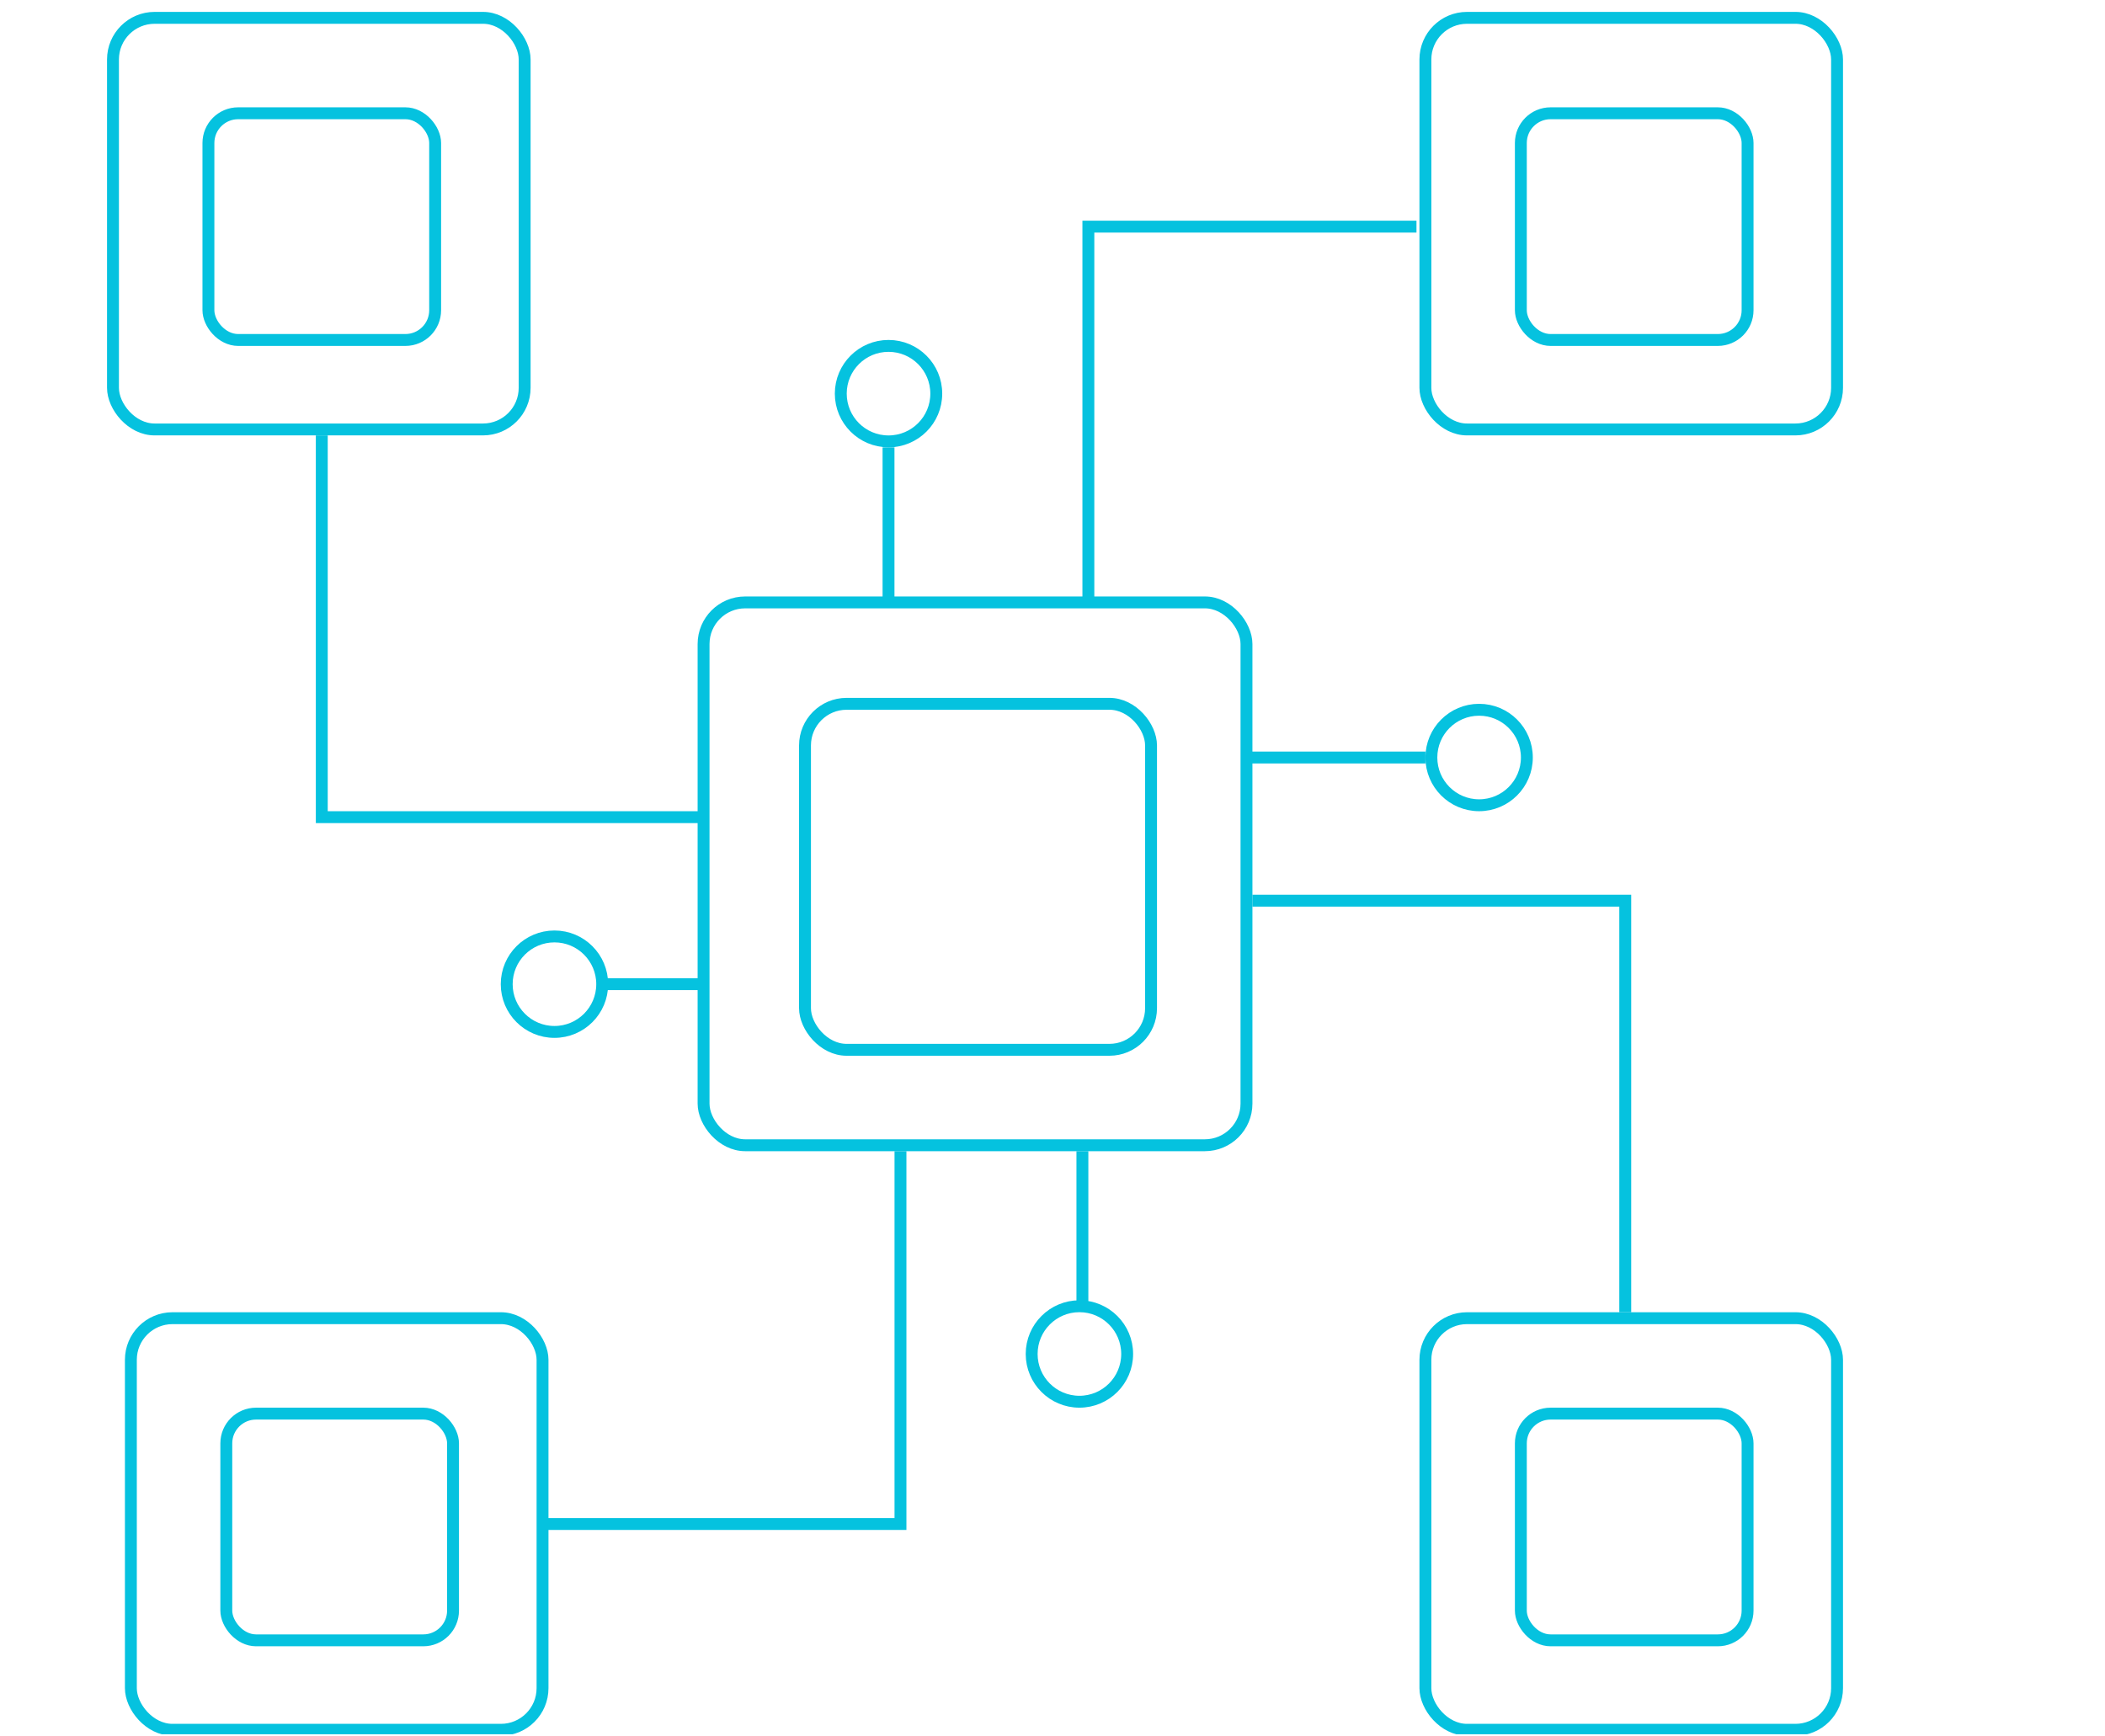 <svg width="177" height="146" viewBox="0 0 177 146" fill="none" xmlns="http://www.w3.org/2000/svg">
<g clip-path="url(#clip0)">
<path d="M74.712 50.41V37.619M105.06 63.703H119.858M50.885 82.764H58.911M91.014 109.601V96.81" stroke="#05C2DF"/>
<rect x="59.16" y="50.659" width="45.651" height="45.651" rx="3.5" stroke="#05C2DF"/>
<rect x="67.689" y="59.187" width="29.097" height="29.097" rx="3.5" stroke="#05C2DF"/>
<rect x="119.855" y="1.5" width="34.615" height="34.615" rx="3.5" stroke="#05C2DF"/>
<rect x="127.881" y="9.525" width="19.065" height="19.065" rx="2.5" stroke="#05C2DF"/>
<rect x="9.5" y="1.5" width="34.615" height="34.615" rx="3.5" stroke="#05C2DF"/>
<rect x="17.525" y="9.525" width="19.065" height="19.065" rx="2.5" stroke="#05C2DF"/>
<rect x="11.004" y="110.853" width="34.615" height="34.615" rx="3.5" stroke="#05C2DF"/>
<rect x="19.029" y="118.879" width="19.065" height="19.065" rx="2.5" stroke="#05C2DF"/>
<rect x="119.855" y="110.853" width="34.615" height="34.615" rx="3.5" stroke="#05C2DF"/>
<rect x="127.881" y="118.879" width="19.065" height="19.065" rx="2.5" stroke="#05C2DF"/>
<path d="M91.516 50.41V19.059H119.105" stroke="#05C2DF"/>
<path d="M58.91 68.719L27.057 68.719L27.057 36.615" stroke="#05C2DF"/>
<path d="M105.309 75.742L136.66 75.742L136.66 110.353" stroke="#05C2DF"/>
<path d="M75.717 96.81L75.717 128.161L45.87 128.161" stroke="#05C2DF"/>
<circle cx="74.712" cy="33.103" r="4.015" stroke="#05C2DF"/>
<circle cx="124.372" cy="63.703" r="4.015" stroke="#05C2DF"/>
<circle cx="46.622" cy="82.765" r="4.015" stroke="#05C2DF"/>
<circle cx="90.763" cy="113.864" r="4.015" stroke="#05C2DF"/>
</g>
<defs>
<clipPath id="clip0">
<rect width="176.454" height="145.844" fill="white"/>
</clipPath>
</defs>
</svg>
